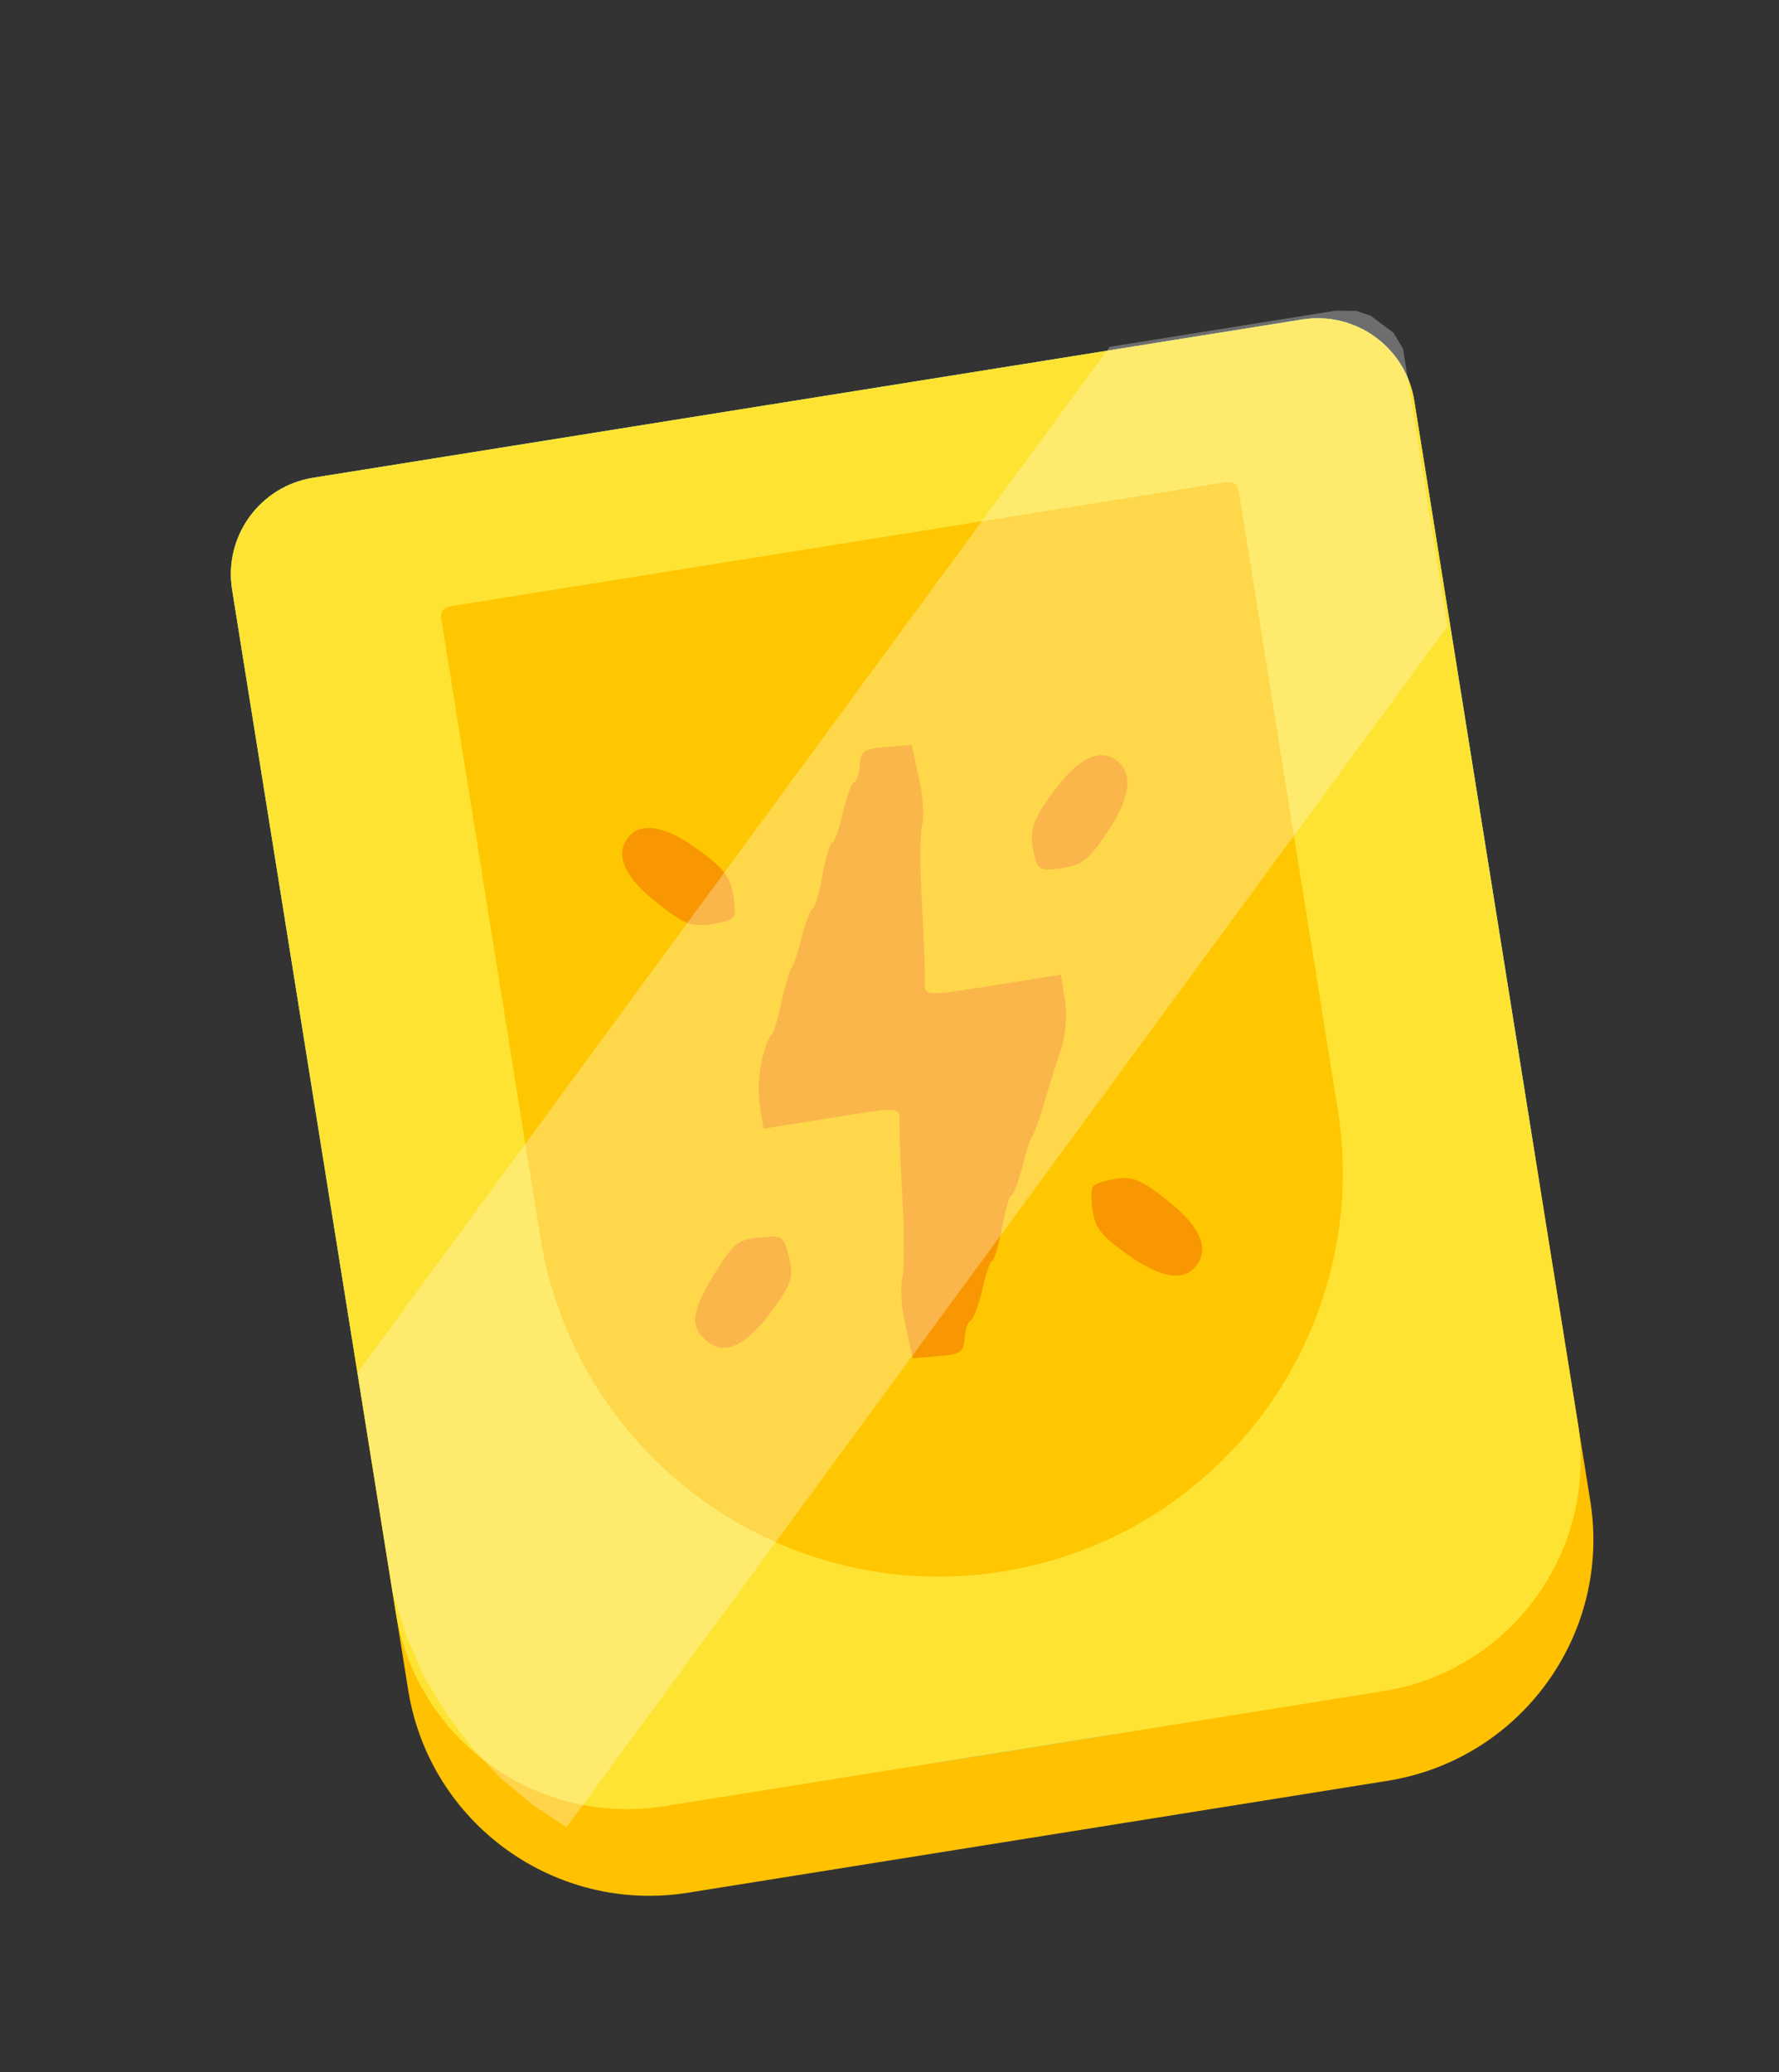 <svg width="182" height="212" viewBox="0 0 182 212" fill="none" xmlns="http://www.w3.org/2000/svg">
<rect x="0" y="0" width="182" height="212" fill="#333333" stroke="none"/>
<path d="M23.747 60.333C22.874 54.879 26.588 49.751 32.041 48.879L133.227 32.689C138.681 31.817 143.809 35.53 144.681 40.984L162.694 153.564C164.875 167.198 155.591 180.019 141.957 182.2L70.395 193.65C56.761 195.831 43.94 186.547 41.759 172.913L23.747 60.333Z" fill="#FFC100"/>
<path d="M23.747 60.333C22.874 54.879 26.588 49.751 32.041 48.879L133.227 32.689C138.681 31.817 143.809 35.53 144.681 40.984L156.829 116.907C161.453 145.811 141.771 172.991 112.868 177.615L96.602 180.218C67.698 184.842 40.518 165.16 35.894 136.256L23.747 60.333Z" fill="#46C4FF"/>
<path d="M23.747 60.333C22.874 54.879 26.588 49.751 32.041 48.879L133.227 32.689C138.681 31.817 143.809 35.53 144.681 40.984L161.41 145.543C163.504 158.632 154.592 170.939 141.503 173.033L67.966 184.799C54.877 186.893 42.57 177.981 40.476 164.892L23.747 60.333Z" fill="#FEE333"/>
<path d="M45.125 63.197C45.038 62.652 45.409 62.139 45.955 62.051L125.574 49.313C126.12 49.225 126.632 49.597 126.72 50.142L136.85 113.458C140.455 135.99 125.112 157.178 102.58 160.783C80.048 164.388 58.86 149.045 55.255 126.513L45.125 63.197Z" fill="#FEC701"/>
<g clip-path="url(#clip0_891_1732)">
<path d="M87.951 78.291C87.909 79.194 87.604 80.012 87.362 80.05C87.12 80.089 86.653 81.445 86.236 83.113C85.88 84.771 85.413 86.126 85.171 86.165C84.928 86.204 84.481 87.685 84.155 89.53C83.819 91.313 83.382 92.856 83.2 92.885C82.958 92.924 82.481 94.217 82.044 95.76C81.678 97.356 81.16 98.784 81.009 99C80.796 99.226 80.349 100.707 79.993 102.365C79.637 104.023 79.19 105.504 79.038 105.72C78.077 106.707 77.344 110.667 77.713 112.978L78.113 115.476L85.082 114.36C91.991 113.255 92.052 113.245 92.029 114.658C91.977 115.499 92.122 119.126 92.338 122.807C92.554 126.487 92.507 130.081 92.314 130.816C92.071 131.624 92.219 133.714 92.64 135.568L93.371 138.974L95.946 138.754C98.279 138.573 98.562 138.399 98.696 136.905C98.738 136.001 99.042 135.184 99.285 135.145C99.527 135.107 100.054 133.741 100.471 132.073C100.827 130.415 101.294 129.06 101.476 129.03C101.719 128.992 102.165 127.511 102.492 125.666C102.828 123.882 103.265 122.339 103.446 122.31C103.689 122.272 104.166 120.978 104.593 119.373C104.969 117.84 105.426 116.422 105.638 116.195C105.79 115.979 106.358 114.479 106.835 112.802C107.313 111.124 108.104 108.692 108.521 107.408C108.997 106.115 109.193 103.842 108.953 102.343L108.534 99.72L101.564 100.835C94.656 101.941 94.595 101.95 94.608 100.475C94.67 99.697 94.524 96.069 94.308 92.389C94.093 88.709 94.139 85.115 94.332 84.379C94.576 83.572 94.428 81.482 94.007 79.628L93.276 76.222L90.7 76.442C88.368 76.623 88.084 76.796 87.951 78.291Z" fill="#F89701"/>
<path d="M64.168 85.811C62.903 87.614 64.01 89.871 67.277 92.423C70.05 94.605 70.777 94.873 72.898 94.534C74.958 94.204 75.292 93.958 75.153 92.7C74.875 89.798 74.311 88.992 71.154 86.743C67.856 84.388 65.383 84.079 64.168 85.811Z" fill="#F89701"/>
<path d="M107.829 80.939C105.481 84.133 105.237 84.94 105.878 87.784C106.199 89.014 106.593 89.143 108.653 88.813C110.774 88.474 111.381 87.992 113.335 85.054C115.643 81.61 115.991 79.121 114.226 77.802C112.461 76.483 110.278 77.601 107.829 80.939Z" fill="#F89701"/>
<path d="M73.343 129.945C70.872 133.927 70.546 135.388 71.968 136.89C73.832 138.833 76.116 137.955 78.879 134.247C81.014 131.279 81.228 130.669 80.716 128.637C80.174 126.418 80.043 126.375 77.72 126.618C75.519 126.843 75.074 127.17 73.343 129.945Z" fill="#F89701"/>
<path d="M111.819 121.419C111.607 121.645 111.605 122.798 111.795 123.985C112.064 125.671 112.76 126.521 115.422 128.4C118.791 130.807 121.214 131.188 122.479 129.385C123.744 127.581 122.637 125.324 119.37 122.773C116.809 120.749 115.81 120.332 114.173 120.594C113.022 120.778 111.961 121.14 111.819 121.419Z" fill="#F89701"/>
</g>
<path d="M113.532 35.484L134.262 32.168L136.64 31.787L138.735 31.811L140.207 32.294L141.394 33.181L142.582 34.069L143.542 35.711L148.08 64.075L103.018 125.515L57.956 186.954L54.449 184.642L51.227 181.926L48.288 178.805L45.632 175.279L43.261 171.349L41.569 167.31L40.161 162.866L39.404 158.134L36.575 140.455L113.532 35.484Z" fill="white" fill-opacity="0.29"/>
<defs>
<clipPath id="clip0_891_1732">
<rect width="69.352" height="71.465" fill="white" transform="translate(53.438 77.793) rotate(-9.09)"/>
</clipPath>
</defs>
</svg>
